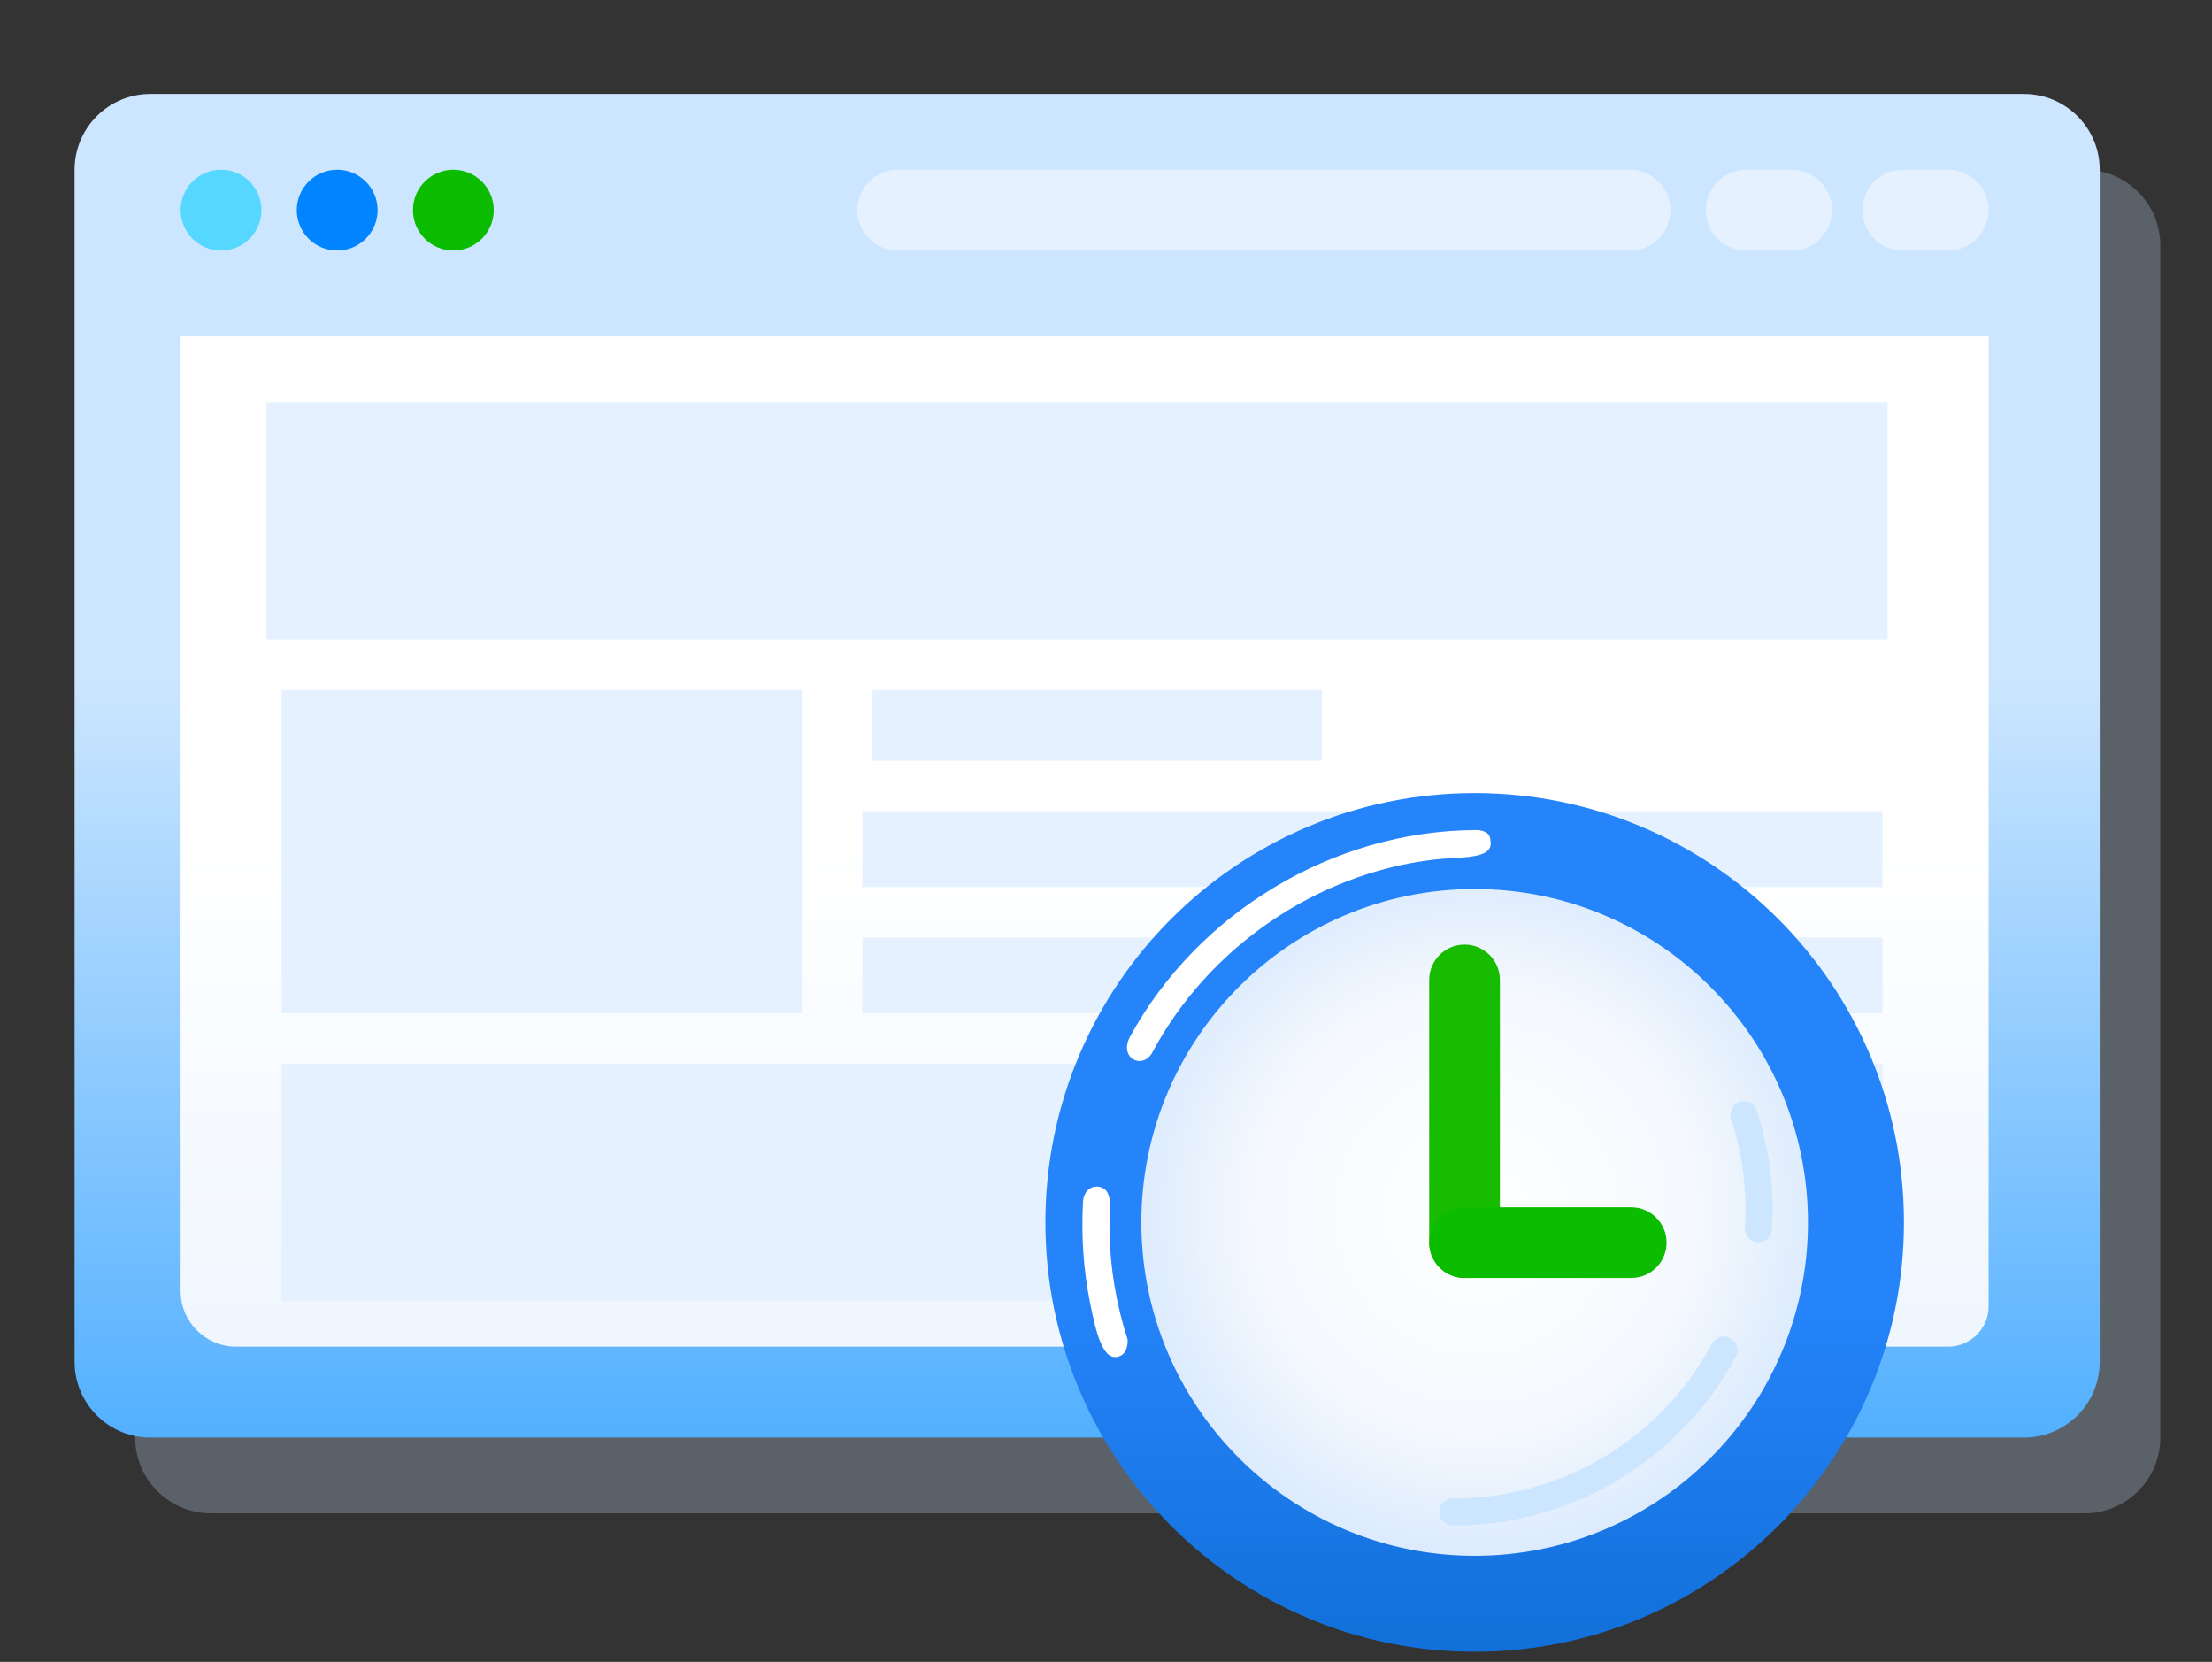 <svg width="438" height="329" viewBox="0 0 438 329" fill="none" xmlns="http://www.w3.org/2000/svg">
<rect x="0" y="0" width="438" height="329" fill="#333333" stroke="none"/>
<path fill-rule="evenodd" clip-rule="evenodd" d="M427.767 48.599C427.767 40.32 421.046 33.599 412.767 33.599H41.767C33.488 33.599 26.767 40.32 26.767 48.599V284.599C26.767 292.877 33.488 299.599 41.767 299.599H412.767C421.046 299.599 427.767 292.877 427.767 284.599V48.599Z" fill="#CCE6FF" fill-opacity="0.259"/>
<path fill-rule="evenodd" clip-rule="evenodd" d="M415.767 33.599C415.767 25.32 409.046 18.599 400.767 18.599H29.767C21.488 18.599 14.767 25.32 14.767 33.599V269.599C14.767 277.877 21.488 284.599 29.767 284.599H400.767C409.046 284.599 415.767 277.877 415.767 269.599V33.599Z" fill="url(#paint0_linear_1_63)"/>
<path fill-rule="evenodd" clip-rule="evenodd" d="M393.767 66.599H35.767V255.599C35.767 261.67 40.696 266.599 46.767 266.599H385.767C390.182 266.599 393.767 263.014 393.767 258.599V66.599Z" fill="url(#paint1_linear_1_63)"/>
<mask id="mask0_1_63" style="mask-type:luminance" maskUnits="userSpaceOnUse" x="35" y="66" width="359" height="201">
<path d="M393.767 66.599H35.767V255.599C35.767 261.67 40.696 266.599 46.767 266.599H385.767C390.182 266.599 393.767 263.014 393.767 258.599V66.599Z" fill="white"/>
</mask>
<g mask="url(#mask0_1_63)">
<path d="M373.767 79.599H52.767V126.599H373.767V79.599Z" fill="#E5F1FF"/>
<path d="M158.767 136.599H55.767V200.599H158.767V136.599Z" fill="#E5F1FF"/>
<path d="M271.767 210.599H55.767V257.599H271.767V210.599Z" fill="#E5F1FF"/>
<path d="M372.767 210.599H284.767V257.599H372.767V210.599Z" fill="#E5F1FF"/>
<path d="M261.767 136.599H172.767V150.599H261.767V136.599Z" fill="#E5F1FF"/>
<path d="M372.767 160.599H170.767V175.599H372.767V160.599Z" fill="#E5F1FF"/>
<path d="M372.767 185.599H170.767V200.599H372.767V185.599Z" fill="#E5F1FF"/>
</g>
<path d="M66.767 49.599C71.185 49.599 74.767 46.017 74.767 41.599C74.767 37.181 71.185 33.599 66.767 33.599C62.349 33.599 58.767 37.181 58.767 41.599C58.767 46.017 62.349 49.599 66.767 49.599Z" fill="#0084FF"/>
<path d="M43.767 49.599C48.185 49.599 51.767 46.017 51.767 41.599C51.767 37.181 48.185 33.599 43.767 33.599C39.349 33.599 35.767 37.181 35.767 41.599C35.767 46.017 39.349 49.599 43.767 49.599Z" fill="#55D7FF"/>
<path d="M89.767 49.599C94.185 49.599 97.767 46.017 97.767 41.599C97.767 37.181 94.185 33.599 89.767 33.599C85.349 33.599 81.767 37.181 81.767 41.599C81.767 46.017 85.349 49.599 89.767 49.599Z" fill="#0BBC00"/>
<path fill-rule="evenodd" clip-rule="evenodd" d="M330.767 41.599C330.767 37.183 327.182 33.599 322.767 33.599H177.767C173.352 33.599 169.767 37.183 169.767 41.599C169.767 46.014 173.352 49.599 177.767 49.599H322.767C327.182 49.599 330.767 46.014 330.767 41.599Z" fill="#E5F1FF"/>
<path fill-rule="evenodd" clip-rule="evenodd" d="M393.767 41.599C393.767 37.183 390.182 33.599 385.767 33.599H376.767C372.352 33.599 368.767 37.183 368.767 41.599C368.767 46.014 372.352 49.599 376.767 49.599H385.767C390.182 49.599 393.767 46.014 393.767 41.599Z" fill="#E5F1FF"/>
<path fill-rule="evenodd" clip-rule="evenodd" d="M362.767 41.599C362.767 37.183 359.182 33.599 354.767 33.599H345.767C341.352 33.599 337.767 37.183 337.767 41.599C337.767 46.014 341.352 49.599 345.767 49.599H354.767C359.182 49.599 362.767 46.014 362.767 41.599Z" fill="#E5F1FF"/>
<path d="M292 309C329.003 309 359 279.003 359 242C359 204.997 329.003 175 292 175C254.997 175 225 204.997 225 242C225 279.003 254.997 309 292 309Z" fill="url(#paint2_radial_1_63)"/>
<path fill-rule="evenodd" clip-rule="evenodd" d="M292 157C338.913 157 377 195.087 377 242C377 288.913 338.913 327 292 327C245.088 327 207 288.913 207 242C207 195.087 245.088 157 292 157ZM292 176C328.427 176 358 205.573 358 242C358 278.426 328.427 308 292 308C255.574 308 226 278.426 226 242C226 205.573 255.574 176 292 176Z" fill="url(#paint3_linear_1_63)"/>
<path d="M292.757 164.332C295.038 164.665 295.062 165.684 295.167 166.731C295.514 170.182 289.095 169.585 284.095 170.159C260.7 172.849 239.173 187.569 228.027 208.615C228.027 208.615 227.348 209.752 226.192 209.987C223.987 210.434 222.166 208.179 223.753 205.241C237.134 180.747 263.797 164.504 292.149 164.321C292.149 164.321 292.45 164.318 292.757 164.332Z" fill="white"/>
<path d="M217.409 234.91C217.933 234.977 218.016 235.028 218.237 235.125C220.528 236.133 219.636 240.088 219.689 243.611C219.797 250.926 221.017 258.203 223.276 265.166C223.276 265.166 223.507 267.84 221.636 268.514C218.384 269.686 217.027 263.814 215.858 258.001C214.517 251.334 214.061 244.452 214.464 237.723C214.504 237.062 215.026 234.905 217.237 234.9C217.294 234.903 217.352 234.907 217.409 234.91Z" fill="white"/>
<path d="M341.359 267.264C331.208 286.333 310.983 299.334 287.689 299.334" stroke="#CCE6FF" stroke-width="5.36" stroke-miterlimit="10" stroke-linecap="round"/>
<path d="M345.319 220.678C347.262 226.553 348.312 232.827 348.312 239.344C348.312 240.658 348.269 241.962 348.185 243.255" stroke="#CCE6FF" stroke-width="5.36" stroke-miterlimit="10" stroke-linecap="round"/>
<path fill-rule="evenodd" clip-rule="evenodd" d="M297 194C297 190.136 293.864 187 290 187C286.137 187 283 190.136 283 194V246C283 249.863 286.137 253 290 253C293.864 253 297 249.863 297 246V194Z" fill="#17BC00"/>
<path fill-rule="evenodd" clip-rule="evenodd" d="M330 246C330 242.136 326.864 239 323 239H290C286.137 239 283 242.136 283 246C283 249.863 286.137 253 290 253H323C326.864 253 330 249.863 330 246Z" fill="#0BBC00"/>
<defs>
<linearGradient id="paint0_linear_1_63" x1="20.488" y1="134.172" x2="20.488" y2="351.149" gradientUnits="userSpaceOnUse">
<stop stop-color="#CCE6FF"/>
<stop offset="1" stop-color="#1D98FF"/>
</linearGradient>
<linearGradient id="paint1_linear_1_63" x1="376.66" y1="167.006" x2="376.66" y2="456.434" gradientUnits="userSpaceOnUse">
<stop stop-color="white"/>
<stop offset="1" stop-color="#D0E4FC"/>
</linearGradient>
<radialGradient id="paint2_radial_1_63" cx="0" cy="0" r="1" gradientUnits="userSpaceOnUse" gradientTransform="translate(292.343 239.992) scale(79.333 79.333)">
<stop stop-color="white"/>
<stop offset="0.55" stop-color="#F5F9FE"/>
<stop offset="1" stop-color="#D0E4FC"/>
</radialGradient>
<linearGradient id="paint3_linear_1_63" x1="362.306" y1="256.573" x2="362.306" y2="370.237" gradientUnits="userSpaceOnUse">
<stop stop-color="#2684FB"/>
<stop offset="1" stop-color="#0563C5"/>
</linearGradient>
</defs>
</svg>

